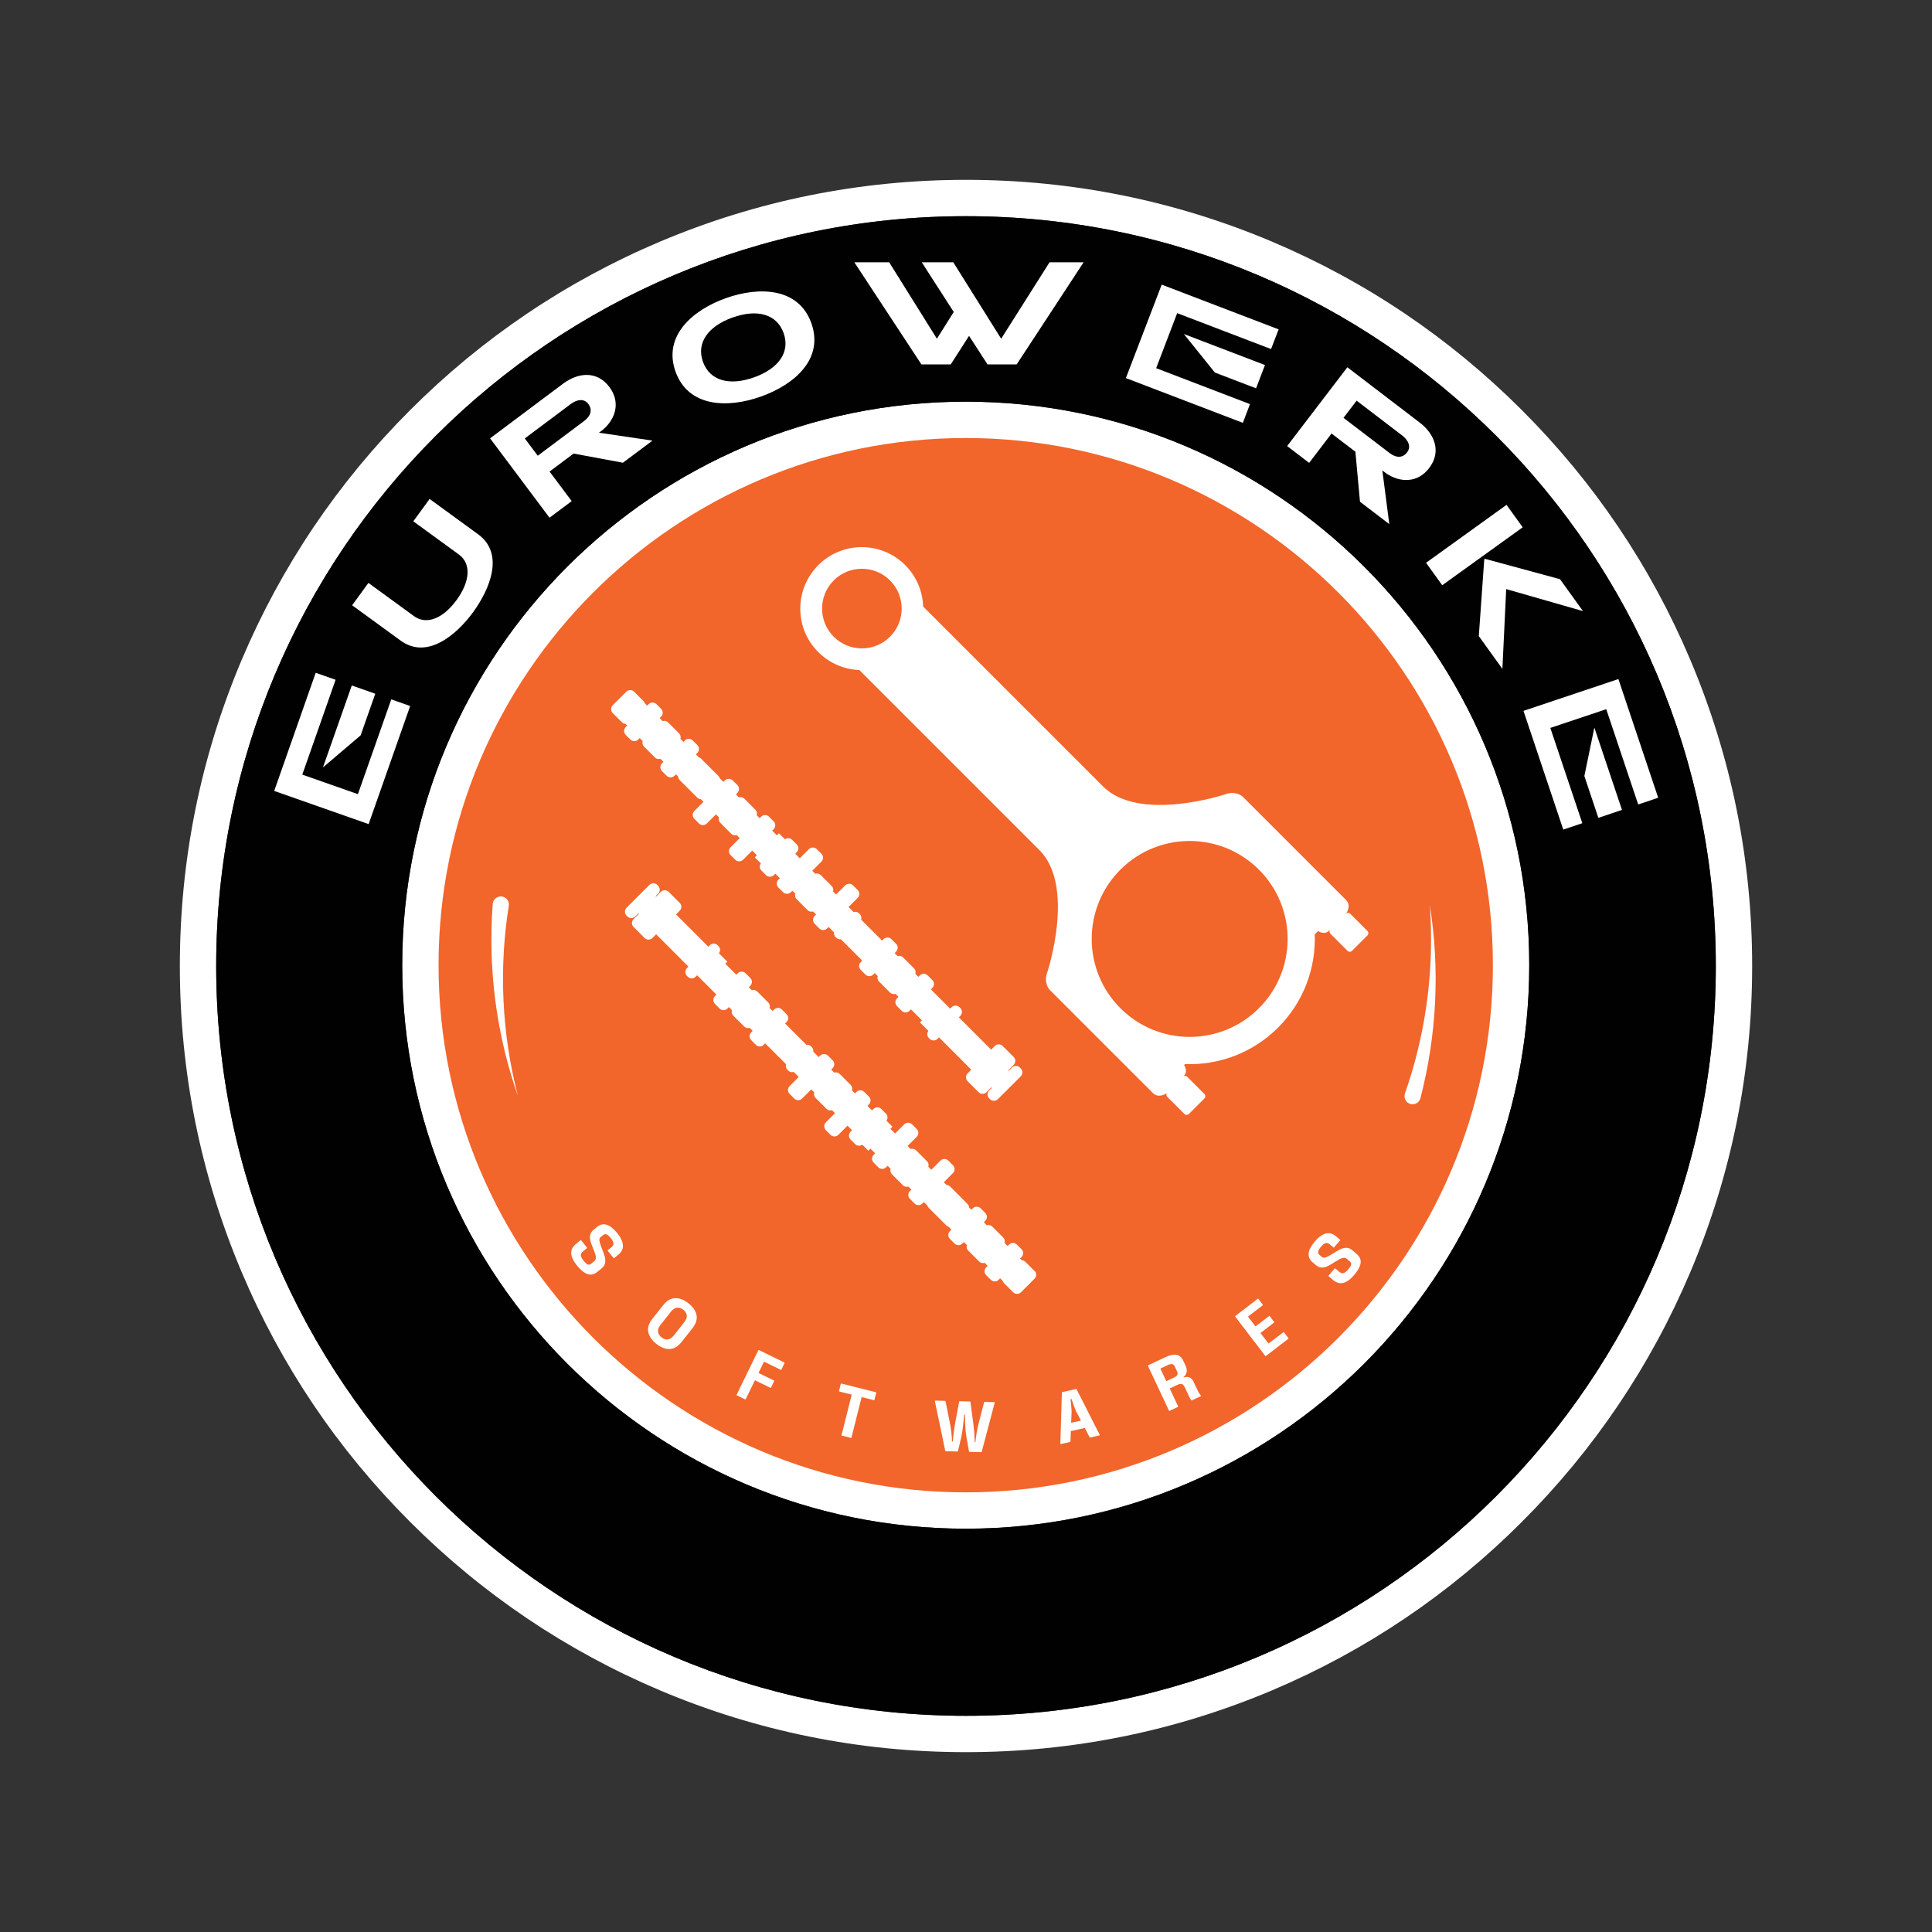<?xml version="1.0" encoding="UTF-8"?>
<svg id="Layer_1" data-name="Layer 1" xmlns="http://www.w3.org/2000/svg" viewBox="0 0 425.2 425.2">
  <rect x="0" y="0" width="425.2" height="425.2" fill="#333333" stroke="none"/>
  <defs>
    <style>
      .cls-1 {
        fill: #f2652b;
      }

      .cls-1, .cls-2, .cls-3 {
        stroke-width: 0px;
      }

      .cls-2 {
        fill: #010101;
      }

      .cls-3 {
        fill: #fff;
      }
    </style>
  </defs>
  <circle class="cls-1" cx="212.95" cy="212.42" r="116.52"/>
  <g>
    <path class="cls-3" d="m227.68,279.72l-2.04-2.04c-.22-.22-.5-.32-.78-.34l-.36-.36.32-.32c.48-.48.48-1.25,0-1.73l-1.02-1.02c-.48-.48-1.25-.48-1.73,0l-.32.32-.66-.66c.13-.42.04-.89-.29-1.21l-2.41-2.41c-.33-.33-.8-.42-1.21-.29l-.66-.66.32-.32c.48-.48.48-1.25,0-1.73l-1.02-1.02c-.48-.48-1.25-.48-1.73,0l-.32.32-.48-.48c-.02-.28-.12-.57-.34-.78l-3.85-3.86c-.22-.22-.5-.32-.78-.34l-.6-.6,2.01-2.01c.48-.48.48-1.25,0-1.73l-1.02-1.02c-.48-.48-1.25-.48-1.73,0l-2.01,2.01-.66-.66c.13-.42.04-.89-.29-1.21l-2.41-2.41c-.33-.33-.8-.42-1.21-.29l-.66-.66,2.01-2.01c.48-.48.48-1.25,0-1.73l-1.02-1.02c-.48-.48-1.25-.48-1.73,0l-2.01,2.01-1.03-1.03.46-.46-1.33-1.33c.34-.48.32-1.13-.11-1.56l-1.02-1.02c-.48-.48-1.25-.48-1.73,0l-.32.32-1-1,.32-.32c.48-.48.48-1.25,0-1.73l-1.02-1.02c-.48-.48-1.25-.48-1.73,0l-.32.32-.66-.66c.13-.42.04-.89-.29-1.21l-2.41-2.41c-.33-.33-.8-.42-1.21-.29l-.66-.66.32-.32c.48-.48.48-1.25,0-1.73l-1.02-1.02c-.48-.48-1.25-.48-1.73,0l-.32.32-1.19-1.19c.04-.36-.05-.74-.33-1.01l-.18-.18c-.28-.28-.65-.37-1.01-.33l-4.69-4.69.32-.32c.48-.48.48-1.25,0-1.73l-1.02-1.02c-.48-.48-1.25-.48-1.73,0l-.32.32-.66-.66c.13-.42.04-.89-.29-1.21l-2.41-2.41c-.33-.33-.8-.42-1.21-.29l-.66-.66.32-.32c.48-.48.48-1.25,0-1.73l-1.02-1.02c-.48-.48-1.25-.48-1.73,0l-.32.32-2.43-2.43.45-.45-1.85-1.85c.35-.48.33-1.15-.1-1.58l-.18-.18c-.48-.48-1.25-.48-1.73,0l-.32.32-7.11-7.11.81-.81c.48-.48.48-1.25,0-1.73l-2.42-2.42c-.48-.48-1.25-.48-1.73,0l-1.07,1.07-.11-.11.58-.58c.48-.48.48-1.25,0-1.73l-.18-.18c-.48-.48-1.25-.48-1.73,0l-.58.58h-.01s-3.74,3.73-3.74,3.73h.01s-.71.72-.71.72c-.48.48-.48,1.25,0,1.73l.18.18c.48.48,1.25.48,1.73,0l.71-.71.11.11-1.19,1.19c-.48.48-.48,1.25,0,1.73l2.42,2.42c.48.48,1.25.48,1.73,0l.81-.81,7.11,7.11-.32.32c-.48.48-.48,1.25,0,1.73l.18.18c.48.48,1.25.48,1.73,0l.32-.32,4.25,4.25-.32.32c-.48.48-.48,1.25,0,1.73l1.02,1.02c.48.48,1.25.48,1.73,0l.32-.32.66.66c-.13.42-.04.89.29,1.21l2.41,2.41c.33.33.8.42,1.21.29l.66.66-.32.32c-.48.48-.48,1.25,0,1.73l1.02,1.02c.48.48,1.25.48,1.73,0l.32-.32,4.61,4.61c-.13.42-.04.88.29,1.21l.18.18c.33.33.8.42,1.21.29l1.1,1.1-2.01,2.01c-.48.48-.48,1.25,0,1.73l1.02,1.02c.48.48,1.25.48,1.73,0l2.01-2.01.66.66c-.13.42-.04.88.29,1.21l2.41,2.41c.33.33.8.42,1.21.29l.66.66-2.01,2.01c-.48.48-.48,1.25,0,1.73l1.02,1.02c.48.48,1.25.48,1.73,0l2.01-2.01,1,1-.32.32c-.48.48-.48,1.25,0,1.73l1.02,1.02c.43.43,1.08.45,1.56.11l1.33,1.33.46-.46,1.03,1.03-.32.32c-.48.48-.48,1.25,0,1.73l1.02,1.02c.48.48,1.25.48,1.73,0l.32-.32.66.66c-.13.42-.04.88.29,1.21l2.41,2.41c.33.33.8.42,1.21.29l.66.66-.32.32c-.48.48-.48,1.25,0,1.73l1.02,1.02c.48.48,1.25.48,1.73,0l.32-.32.78.78c.06.18.14.34.28.48l3.86,3.86c.14.14.31.23.48.28l.66.66-.32.32c-.48.48-.48,1.25,0,1.73l1.02,1.02c.48.48,1.25.48,1.73,0l.32-.32.66.66c-.13.42-.04.88.29,1.21l2.41,2.41c.33.33.8.42,1.21.29l.66.66-.32.32c-.48.48-.48,1.25,0,1.73l1.02,1.02c.48.48,1.25.48,1.73,0l.32-.32.54.54c.06.18.14.34.28.48l2.04,2.04c.48.48,1.25.48,1.73,0l2.98-2.98c.48-.48.48-1.25,0-1.73Z"/>
    <path class="cls-3" d="m224.63,235.12l-.18-.18c-.48-.48-1.25-.48-1.73,0l-.71.71-.11-.11,1.19-1.19c.48-.48.48-1.25,0-1.73l-2.42-2.42c-.48-.48-1.25-.48-1.73,0l-.8.81-7.11-7.11.32-.32c.48-.48.48-1.25,0-1.73l-.18-.18c-.48-.48-1.25-.48-1.73,0l-.32.32-4.25-4.25.32-.32c.48-.48.48-1.25,0-1.73l-1.02-1.02c-.48-.48-1.25-.48-1.73,0l-.32.32-.66-.66c.13-.42.04-.89-.29-1.21l-2.41-2.41c-.33-.33-.8-.42-1.21-.29l-.66-.66.32-.32c.48-.48.48-1.25,0-1.73l-1.02-1.02c-.48-.48-1.25-.48-1.73,0l-.32.32-4.61-4.61c.13-.42.04-.88-.29-1.21l-.18-.18c-.33-.33-.8-.42-1.21-.29l-1.1-1.1,2.01-2.01c.48-.48.48-1.25,0-1.73l-1.02-1.02c-.48-.48-1.25-.48-1.73,0l-2.01,2.01-.66-.66c.13-.42.04-.88-.29-1.21l-2.41-2.41c-.33-.33-.8-.42-1.21-.29l-.66-.66,2.01-2.01c.48-.48.48-1.25,0-1.73l-1.02-1.02c-.48-.48-1.25-.48-1.73,0l-2.01,2.01-1-1,.32-.32c.48-.48.48-1.25,0-1.73l-1.02-1.02c-.43-.43-1.08-.45-1.56-.11l-1.33-1.33-.46.46-1.03-1.03.32-.32c.48-.48.48-1.25,0-1.73l-1.02-1.02c-.48-.48-1.25-.48-1.73,0l-.32.32-.66-.66c.13-.42.04-.88-.29-1.21l-2.41-2.41c-.33-.33-.8-.42-1.21-.29l-.66-.66.32-.32c.48-.48.48-1.25,0-1.73l-1.02-1.02c-.48-.48-1.25-.48-1.73,0l-.32.32-.78-.78c-.06-.18-.14-.34-.28-.48l-3.86-3.86c-.14-.14-.31-.23-.48-.28l-.66-.66.32-.32c.48-.48.48-1.25,0-1.73l-1.02-1.02c-.48-.48-1.25-.48-1.73,0l-.32.32-.66-.66c.13-.42.04-.88-.29-1.21l-2.41-2.41c-.33-.33-.8-.42-1.21-.29l-.66-.66.32-.32c.48-.48.48-1.25,0-1.73l-1.02-1.02c-.48-.48-1.25-.48-1.73,0l-.32.32-.54-.54c-.06-.18-.14-.34-.28-.48l-2.04-2.04c-.48-.48-1.25-.48-1.73,0l-2.98,2.98c-.48.48-.48,1.25,0,1.73l2.04,2.04c.22.22.5.32.78.34l.36.36-.32.32c-.48.48-.48,1.25,0,1.73l1.02,1.02c.48.48,1.25.48,1.73,0l.32-.32.66.66c-.13.42-.04.89.29,1.21l2.41,2.41c.33.33.8.42,1.21.29l.66.66-.32.32c-.48.48-.48,1.25,0,1.73l1.02,1.02c.48.48,1.25.48,1.73,0l.32-.32.48.48c.02.28.12.57.34.78l3.86,3.86c.22.22.5.32.78.34l.6.6-2.01,2.01c-.48.48-.48,1.25,0,1.73l1.02,1.02c.48.48,1.25.48,1.73,0l2.01-2.01.66.66c-.13.42-.04.89.29,1.21l2.41,2.41c.33.33.8.42,1.21.29l.66.66-2.01,2.01c-.48.48-.48,1.25,0,1.73l1.02,1.02c.48.48,1.25.48,1.73,0l2.01-2.01,1.03,1.03-.46.46,1.33,1.33c-.34.48-.32,1.13.11,1.56l1.02,1.02c.48.48,1.25.48,1.73,0l.32-.32,1,1-.32.32c-.48.48-.48,1.25,0,1.73l1.02,1.02c.48.48,1.25.48,1.73,0l.32-.32.66.66c-.13.42-.04.89.29,1.21l2.41,2.41c.33.33.8.42,1.21.29l.66.66-.32.32c-.48.48-.48,1.25,0,1.73l1.02,1.02c.48.48,1.25.48,1.73,0l.32-.32,1.19,1.19c-.04.36.05.74.33,1.01l.18.18c.28.28.65.37,1.01.33l4.69,4.69-.32.32c-.48.48-.48,1.25,0,1.73l1.02,1.02c.48.48,1.25.48,1.73,0l.32-.32.66.66c-.13.42-.04.89.29,1.21l2.41,2.41c.33.33.8.42,1.21.29l.66.66-.32.32c-.48.48-.48,1.25,0,1.73l1.02,1.02c.48.48,1.25.48,1.73,0l.32-.32,2.43,2.43-.45.45,1.85,1.85c-.35.48-.33,1.15.1,1.58l.18.18c.48.48,1.25.48,1.73,0l.32-.32,7.11,7.11-.81.81c-.48.48-.48,1.25,0,1.73l2.42,2.42c.48.48,1.25.48,1.73,0l1.07-1.07.11.11-.58.58c-.48.48-.48,1.25,0,1.73l.18.18c.48.48,1.25.48,1.73,0l.58-.58h.01s3.74-3.73,3.74-3.73h-.01s.71-.72.71-.72c.48-.48.48-1.25,0-1.73Z"/>
    <path class="cls-3" d="m261.67,245.15l3.4-3.4c.27-.27.27-.71,0-.98l-3.76-3.76s-.02-.01-.03-.02h0c-.23-.24-.59-.26-.86-.08l.1-.1c1.04-1.04.08-2.42.08-2.42l.2-.2c7.39.27,14.86-2.41,20.5-8.05,5.64-5.64,8.32-13.11,8.05-20.5l.73-.73s1.38.96,2.42-.08l.21-.21c-.17.27-.16.63.08.86h0s.01.02.02.03l3.76,3.76c.27.27.71.27.98,0l3.4-3.4c.27-.27.27-.71,0-.98l-3.76-3.76s-.02-.01-.03-.02h0c-.24-.25-.61-.26-.88-.07.13-.19,1.15-1.78-.05-2.98l-22.82-22.82s-1.52-1.29-3.82-.4c0,0-18.85,6.22-26.81-1.74l-39.61-39.61c-.11-3.31-1.42-6.58-3.94-9.11-5.29-5.29-13.86-5.29-19.14,0s-5.29,13.86,0,19.14c2.51,2.51,5.75,3.81,9.03,3.94l39.65,39.65c7.96,7.96,1.74,26.81,1.74,26.81-.89,2.3.4,3.82.4,3.82l22.82,22.82c1.29,1.29,3,.04,3,.04l.08-.08c-.17.27-.16.63.08.86h0s.01.02.02.03l3.76,3.76c.27.27.71.27.98,0Zm-78.18-105.02c-3.42-3.42-3.42-8.97,0-12.39,3.42-3.42,8.97-3.42,12.39,0,3.42,3.42,3.42,8.97,0,12.39-3.42,3.42-8.97,3.42-12.39,0Zm63.09,81.76c-8.42-8.42-8.42-22.07,0-30.49,8.42-8.42,22.07-8.42,30.49,0,8.42,8.42,8.42,22.07,0,30.49-8.42,8.42-22.07,8.42-30.49,0Z"/>
  </g>
  <path class="cls-3" d="m212.6,47.58c91.14,0,165.02,73.88,165.02,165.02s-73.88,165.02-165.02,165.02S47.58,303.73,47.58,212.6,121.46,47.58,212.6,47.58m-.06,288.86c68.49,0,124.02-55.52,124.02-124.02s-55.52-124.02-124.02-124.02-124.02,55.52-124.02,124.02,55.52,124.02,124.02,124.02m.06-296.86c-23.35,0-46.01,4.58-67.35,13.6-20.6,8.71-39.11,21.19-54.99,37.08-15.89,15.89-28.36,34.39-37.08,54.99-9.02,21.34-13.6,43.99-13.6,67.35s4.58,46.01,13.6,67.35c8.71,20.6,21.19,39.11,37.08,54.99,15.89,15.89,34.39,28.36,54.99,37.08,21.34,9.02,43.99,13.6,67.35,13.6s46.01-4.58,67.35-13.6c20.6-8.71,39.11-21.19,54.99-37.08,15.89-15.89,28.36-34.39,37.08-54.99,9.02-21.34,13.6-43.99,13.6-67.35s-4.58-46.01-13.6-67.35c-8.71-20.6-21.19-39.11-37.08-54.99-15.89-15.89-34.39-28.36-54.99-37.08-21.34-9.02-43.99-13.6-67.35-13.6h0Zm-.06,288.86c-63.97,0-116.02-52.04-116.02-116.02s52.04-116.02,116.02-116.02,116.02,52.04,116.02,116.02-52.04,116.02-116.02,116.02h0Z"/>
  <path class="cls-2" d="m212.6,47.58c-91.14,0-165.02,73.88-165.02,165.02s73.88,165.02,165.02,165.02,165.02-73.88,165.02-165.02S303.73,47.58,212.6,47.58Zm-.06,288.86c-68.49,0-124.02-55.52-124.02-124.02s55.52-124.02,124.02-124.02,124.02,55.52,124.02,124.02-55.52,124.02-124.02,124.02Z"/>
  <g>
    <path class="cls-3" d="m105.23,117.59c5.86,4.27,2.57,12.09-1.09,17.12-3.59,4.92-10.09,10.56-15.96,6.28l-10.68-7.78,3.58-4.92,10.05,7.32c2.75,2,6.41.5,9.36-3.56,2.98-4.08,3.26-8,.52-10l-10.05-7.32,3.59-4.92,10.68,7.78Z"/>
    <path class="cls-3" d="m137.1,101.84l-10.86-2.02-5.29,3.96,4.87,6.51-4.88,3.65-13.08-17.47,16.05-12.02c3.34-2.5,7.5-2.9,10.21.73,2.47,3.29,1.44,7.01-1.52,9.47l-.78.58,11.78,1.74-6.51,4.87Zm-11.57-12.86l-10.03,7.51,2.85,3.81,10.21-7.65c1.37-1.03,1.94-2.38.91-3.76-.89-1.19-2.42-1.06-3.95.08Z"/>
    <path class="cls-3" d="m167.48,87.27c-7.38,2.63-16.01,2.35-18.81-5.49-2.79-7.81,3.67-13.52,11.08-16.16,7.38-2.63,16.02-2.31,18.81,5.49,2.8,7.84-3.61,13.49-11.08,16.16Zm-6.22-17.41c-5.43,1.94-8.05,5.59-6.55,9.77s5.83,5.35,11.26,3.41c5.37-1.92,7.99-5.54,6.49-9.74-1.49-4.18-5.83-5.35-11.19-3.43Z"/>
    <path class="cls-3" d="m299.31,110.42l-1.01-11-5.25-4.01-4.93,6.46-4.84-3.7,13.25-17.34,15.92,12.17c3.32,2.54,4.83,6.42,2.08,10.02-2.5,3.27-6.35,3.3-9.53,1.11l-.77-.59,1.53,11.81-6.46-4.93Zm9.22-14.63l-9.96-7.61-2.89,3.78,10.14,7.74c1.36,1.04,2.82,1.22,3.86-.15.9-1.18.37-2.61-1.15-3.77Z"/>
    <path class="cls-3" d="m313.85,123.86l17.71-12.75,3.56,4.94-17.71,12.75-3.56-4.94Zm11.61,16.14l1.2-16.9.16-.11,16.51,4.48,5.05,7.02-16.89-4.84-.84,17.56-5.18-7.2Z"/>
    <polygon class="cls-3" points="230.99 57.72 220.34 74.55 209.8 57.72 202.86 57.72 209.9 68.66 206.2 74.55 195.69 57.72 188.02 57.72 202.79 80.2 209.24 80.2 213.27 73.92 217.34 80.2 223.75 80.2 238.49 57.72 230.99 57.72"/>
    <g>
      <polygon class="cls-3" points="73.86 149.61 69.48 148.07 60.35 174.07 81.13 181.37 90.27 155.38 86.11 153.92 78.77 174.78 66.53 170.48 73.86 149.61"/>
      <polygon class="cls-3" points="82.59 152.68 79.37 161.84 71.08 168.89 77.42 150.86 82.59 152.68"/>
    </g>
    <g>
      <polygon class="cls-3" points="279.74 76.82 281.4 72.49 255.67 62.64 247.79 83.21 273.53 93.06 275.1 88.94 254.45 81.03 259.08 68.92 279.74 76.82"/>
      <polygon class="cls-3" points="276.44 85.46 267.37 81.99 260.55 73.51 278.4 80.34 276.44 85.46"/>
    </g>
    <g>
      <polygon class="cls-3" points="360.54 177.05 364.94 175.57 356.18 149.45 335.29 156.45 344.05 182.58 348.24 181.17 341.2 160.2 353.51 156.08 360.54 177.05"/>
      <polygon class="cls-3" points="351.77 179.99 348.69 170.79 350.89 160.13 356.97 178.25 351.77 179.99"/>
    </g>
  </g>
  <g>
    <g>
      <path class="cls-3" d="m111.98,199.35c-2.21,13.76-1.56,28.1,2,41.83-3.53-10.05-5.49-20.76-5.79-31.45-.1-3.59-.01-7.19.25-10.79.07-.98.93-1.72,1.91-1.65,1.03.07,1.8,1.04,1.63,2.06h0Z"/>
      <path class="cls-3" d="m309.2,240.66c3.48-9.88,5.41-20.4,5.71-30.91.1-3.53.02-7.07-.24-10.6,2.24,14,1.57,28.59-2.06,42.55-.25.95-1.22,1.52-2.17,1.28-1.01-.26-1.58-1.34-1.23-2.32h0Z"/>
    </g>
    <g>
      <path class="cls-3" d="m126.83,273.71l.94-.76s.08-.03.11.01l1.32,1.62s.03.08-.01.11l-.9.73c-.32.26-.47.54-.46.85.01.31.21.69.58,1.15s.69.75.93.86c.25.11.51.05.79-.18l.65-.53c.21-.17.33-.39.35-.65.02-.26,0-.54-.1-.83-.09-.29-.23-.68-.43-1.17-.3-.71-.51-1.29-.64-1.73-.13-.44-.15-.89-.07-1.35.08-.46.34-.86.78-1.22l.74-.6c.67-.55,1.38-.7,2.12-.47.74.24,1.49.83,2.26,1.77.8.98,1.23,1.88,1.3,2.7.07.81-.28,1.54-1.05,2.16l-.88.71s-.08.03-.11-.01l-1.31-1.61s-.03-.08.01-.11l.83-.67c.3-.24.44-.52.43-.84-.01-.31-.21-.71-.59-1.18-.34-.42-.65-.69-.92-.79-.27-.1-.52-.06-.74.11l-.54.44c-.26.21-.36.51-.29.88s.24.92.52,1.64c.3.73.51,1.32.64,1.77.13.45.16.91.09,1.38-.07.47-.32.87-.74,1.22l-.97.79c-.72.59-1.45.75-2.18.49-.73-.26-1.49-.88-2.28-1.84-.8-.98-1.23-1.87-1.29-2.68-.06-.8.31-1.53,1.11-2.17Z"/>
      <path class="cls-3" d="m143.56,290.27l2.4-3.03c.78-.99,1.66-1.51,2.63-1.53.97-.03,1.94.34,2.92,1.12,1,.79,1.6,1.66,1.78,2.6.19.94-.12,1.91-.9,2.9l-2.4,3.03c-.79.99-1.65,1.51-2.61,1.54-.95.03-1.93-.35-2.93-1.14-.98-.77-1.57-1.63-1.77-2.58-.2-.94.09-1.92.88-2.91Zm4.75,3.61l2.27-2.87c.42-.52.61-1.02.57-1.49-.04-.47-.29-.89-.77-1.27-.46-.36-.93-.51-1.4-.45-.47.07-.92.36-1.33.89l-2.27,2.87c-.42.53-.6,1.02-.56,1.5s.3.89.76,1.26c.48.38.94.53,1.41.46s.9-.37,1.33-.91Z"/>
      <path class="cls-3" d="m171.96,301.43c-.03.06-.06.07-.11.05l-3.7-1.8-1.21,2.48,3.41,1.67s.06.06.03.12l-.7,1.44c-.03.06-.06.07-.11.05l-3.42-1.67-2.04,4.18s-.06.06-.1.04l-1.86-.91s-.06-.06-.04-.1l4.79-9.82s.06-.06.11-.04l5.63,2.75s.06.06.03.12l-.71,1.45Z"/>
      <path class="cls-3" d="m192.46,308.07c-.02.07-.05.1-.1.09l-2.73-.68-2.24,8.92c-.01.05-.04.07-.1.06l-2.02-.51c-.05-.01-.07-.04-.06-.1l2.24-8.92-2.73-.68c-.06-.01-.08-.06-.06-.13l.38-1.54c.02-.07.06-.1.12-.08l7.63,1.91s.07.05.05.13l-.39,1.54Z"/>
      <path class="cls-3" d="m205.75,308.33c-.02-.05,0-.08.06-.08l2.2.06s.06.02.08.06l.91,4.53c.16.7.28,1.48.38,2.36.09.88.14,1.54.15,1.99h.17c.02-.42.09-1.08.2-1.96.11-.88.23-1.67.36-2.35l.84-4.49s.05-.06.1-.06l2.29.06c.05,0,.08.02.08.06l.6,4.52c.11.7.19,1.5.25,2.38.06.88.09,1.54.09,1.97h.17c.03-.46.12-1.13.26-2.01.14-.89.3-1.65.49-2.3l1.16-4.48s.05-.06.08-.06l2.2.06c.06,0,.08.03.06.08l-2.87,10.85c-.02.05-.05.08-.08.08l-2.64-.07s-.06-.03-.08-.08l-.57-3.22c-.11-.66-.19-1.48-.25-2.47s-.08-1.78-.08-2.4h-.19c-.03.61-.1,1.41-.21,2.38-.11.98-.24,1.79-.38,2.45l-.75,3.18c-.02.05-.05.08-.08.08l-2.64-.07s-.06-.03-.08-.08l-2.29-10.99Z"/>
      <path class="cls-3" d="m239.91,316.36s-.08,0-.11-.06l-1.05-2.03-3.08.69-.08,2.29c0,.06-.03.09-.07.1l-2.08.47c-.06.01-.09,0-.08-.06l.34-11.28c0-.06.03-.09.07-.1l3.08-.69s.06.01.09.06l5.1,10.06s.02.08-.04.09l-2.08.47Zm-3.16-5.92c-.13-.31-.3-.75-.5-1.3s-.34-.96-.42-1.23l-.23.05c.04.28.09.71.14,1.29.05.58.09,1.04.1,1.39l-.1,2.49,2.16-.48-1.15-2.2Z"/>
      <path class="cls-3" d="m262.33,308.2s-.07.02-.11,0c-.12-.09-.27-.31-.43-.65l-1.07-2.29c-.18-.38-.39-.6-.64-.66-.25-.06-.58,0-1,.2l-1.65.77,1.86,3.96s0,.08-.04.1l-1.87.88s-.08,0-.1-.04l-4.65-9.89s0-.08.04-.1l3.84-1.8c.97-.45,1.77-.62,2.41-.51.64.11,1.14.55,1.5,1.31l.49,1.04c.25.53.33,1.02.25,1.46-.09.45-.31.8-.69,1.07l.04.09c.45-.14.87-.14,1.25,0,.38.14.68.45.9.91l.9,1.9c.13.28.25.52.37.7s.24.35.39.5c.04.05.04.09-.02.11l-1.96.92Zm-4.34-7.97c-.23-.06-.54,0-.91.17l-1.7.8,1.3,2.77,1.76-.83c.35-.16.57-.35.67-.57.1-.21.07-.48-.08-.79l-.47-1.01c-.15-.31-.34-.5-.57-.55Z"/>
      <path class="cls-3" d="m276.3,291.94l3.02-2.31s.08-.03.11.01l1,1.31s.03.08-.01.11l-3.02,2.31,1.78,2.32,3.27-2.5s.08-.03.11.01l1.01,1.32s.03.08-.01.11l-4.97,3.81s-.08.03-.11-.01l-6.64-8.68s-.03-.08.01-.11l4.97-3.81s.08-.03.11.01l.99,1.3s.04.09,0,.12l-3.26,2.5,1.66,2.17Z"/>
      <path class="cls-3" d="m293.31,281.64l-.92-.79s-.04-.07,0-.11l1.36-1.59s.07-.04.11,0l.88.75c.31.26.62.36.91.29.3-.07.64-.33,1.03-.78.39-.45.61-.81.68-1.07s-.04-.51-.32-.75l-.63-.54c-.21-.18-.44-.25-.7-.23-.26.02-.53.11-.8.25-.27.14-.63.35-1.08.63-.65.42-1.18.74-1.59.94-.41.21-.85.31-1.31.32s-.91-.18-1.34-.55l-.73-.62c-.66-.56-.94-1.23-.84-2,.1-.77.54-1.61,1.33-2.54.82-.96,1.63-1.55,2.41-1.77.79-.21,1.56,0,2.32.65l.86.73s.04.07,0,.11l-1.35,1.58s-.07.04-.11,0l-.81-.69c-.29-.25-.59-.34-.9-.27s-.66.33-1.05.8c-.35.41-.56.76-.61,1.05-.05.29.03.52.24.7l.53.45c.25.22.56.26.92.13s.87-.4,1.52-.81c.67-.42,1.21-.74,1.62-.95.42-.21.86-.32,1.34-.33s.92.15,1.33.51l.95.82c.71.6,1,1.29.88,2.06-.13.77-.59,1.62-1.4,2.57-.82.96-1.62,1.55-2.4,1.75-.78.2-1.56-.03-2.34-.69Z"/>
    </g>
  </g>
</svg>